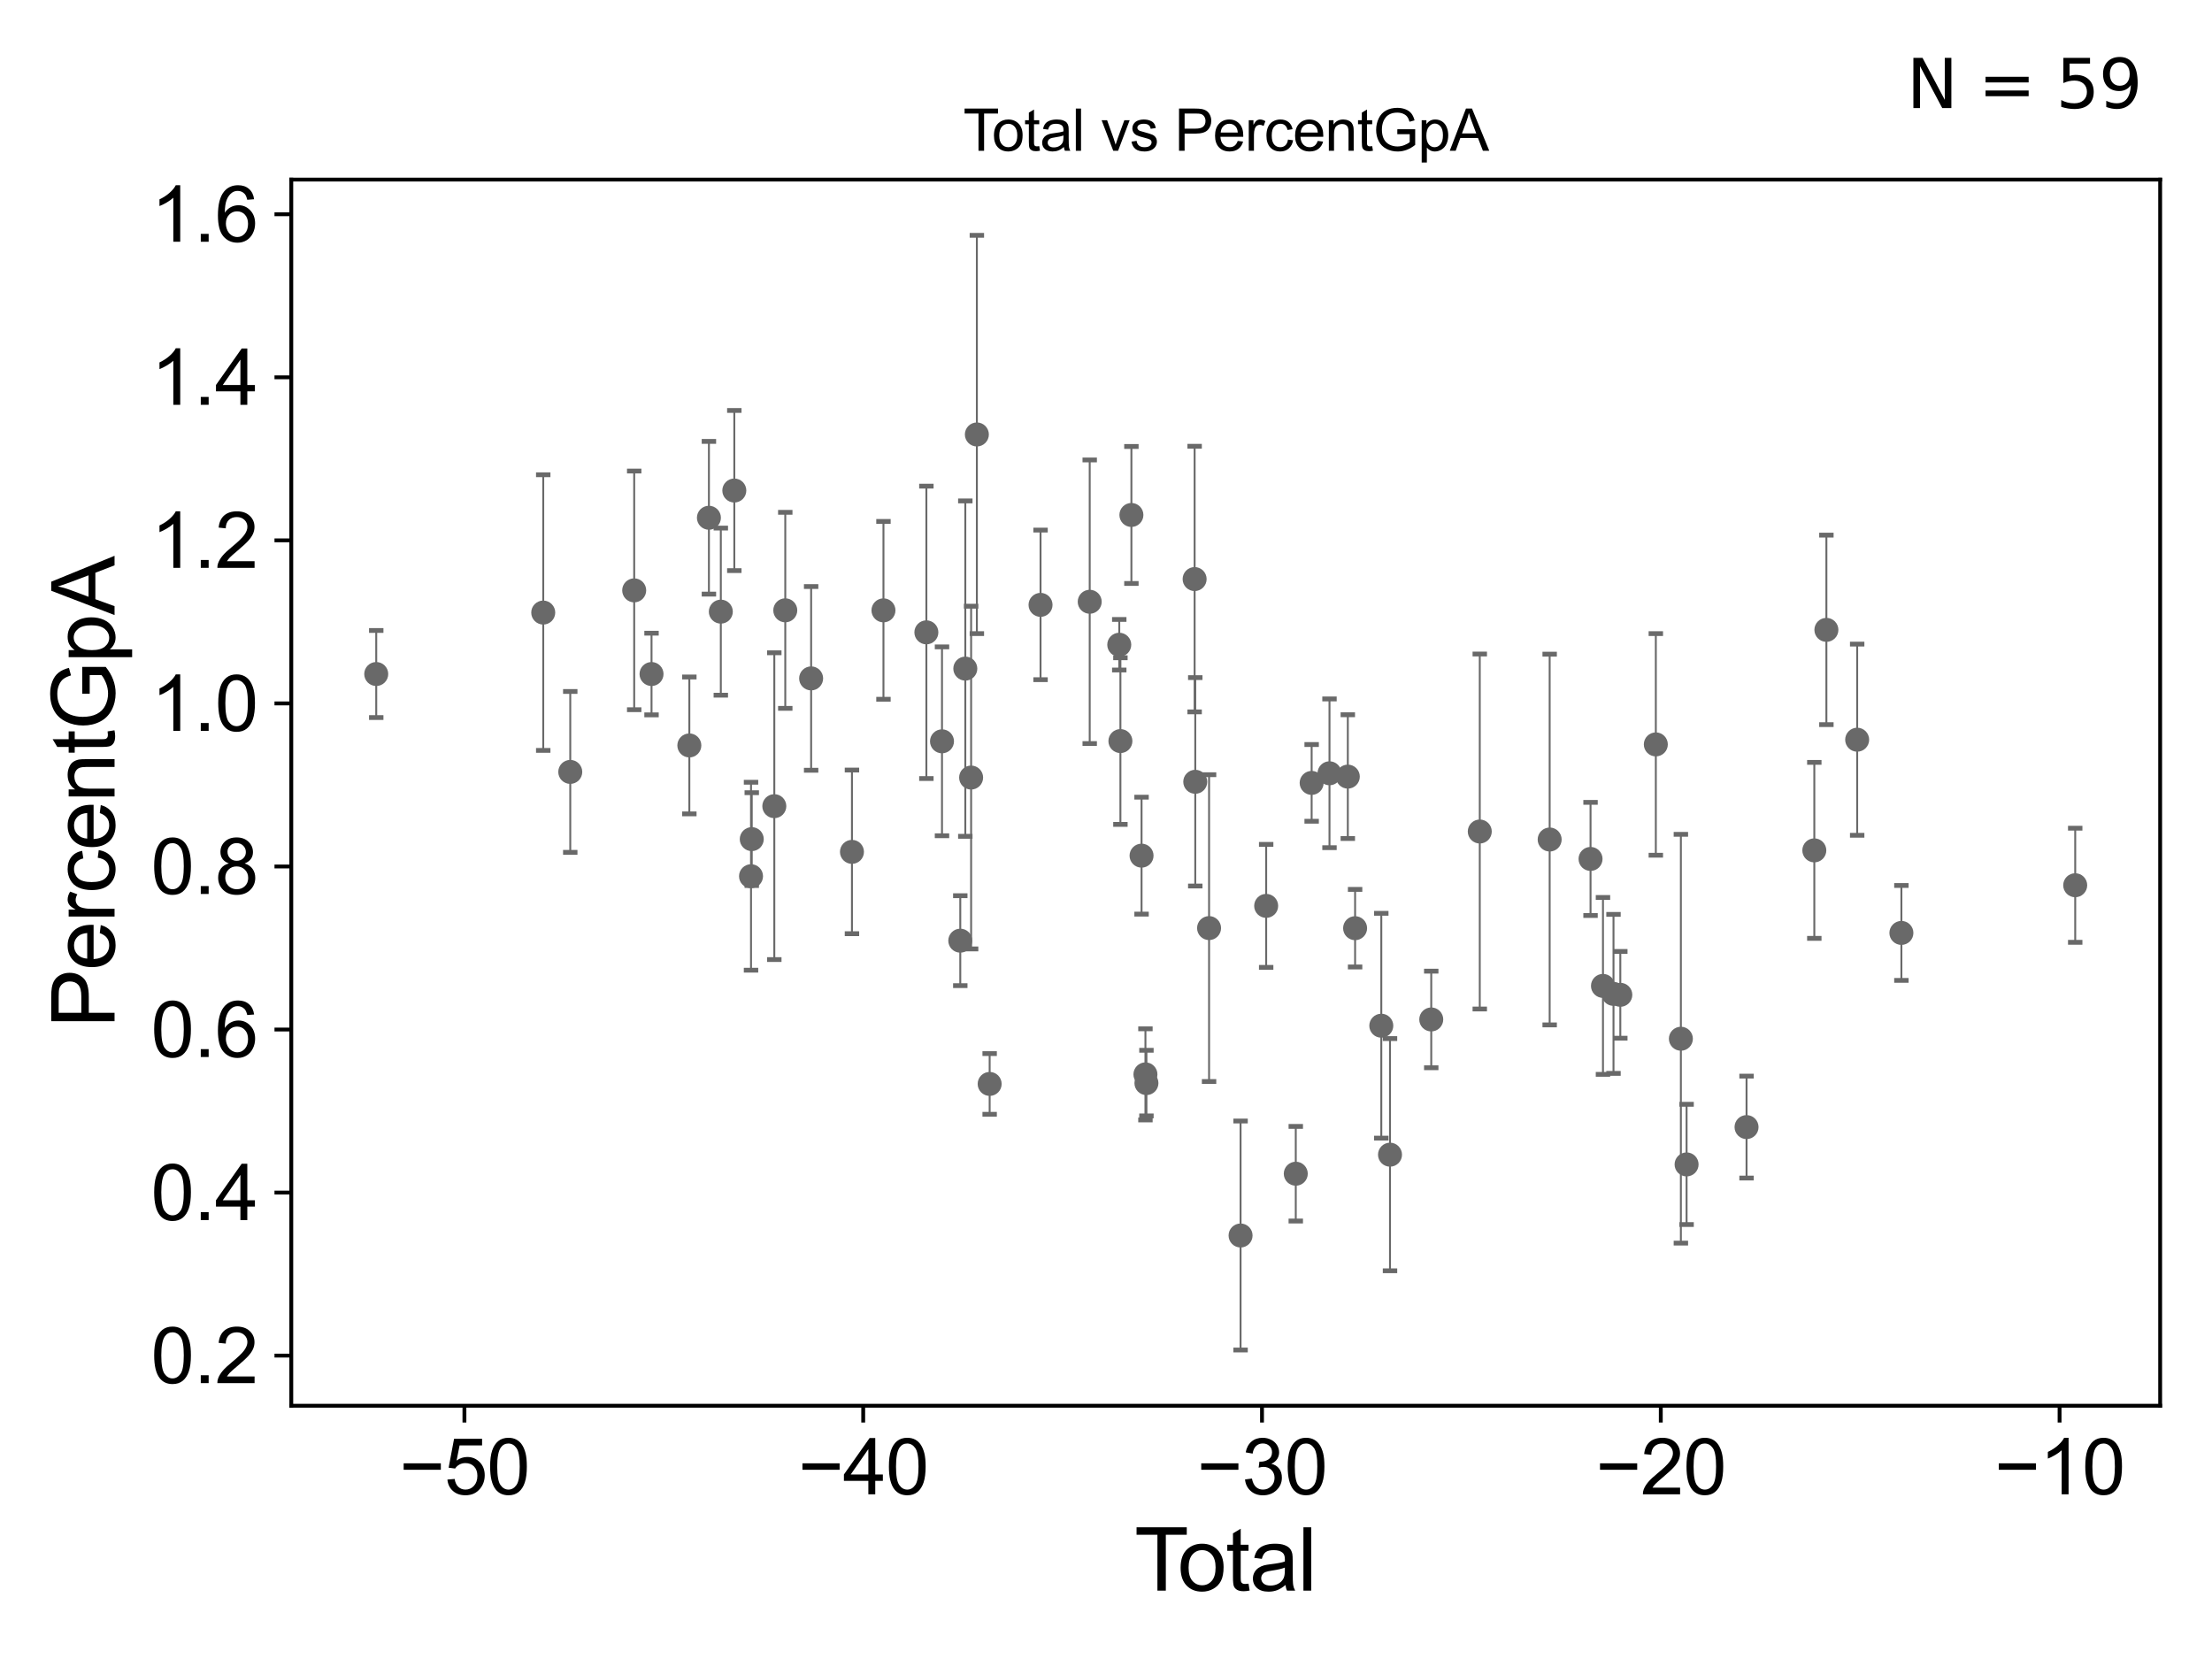 <?xml version="1.0" encoding="utf-8" standalone="no"?>
<!DOCTYPE svg PUBLIC "-//W3C//DTD SVG 1.1//EN"
  "http://www.w3.org/Graphics/SVG/1.1/DTD/svg11.dtd">
<svg xmlns:xlink="http://www.w3.org/1999/xlink" width="460.8pt" height="345.6pt" viewBox="0 0 460.8 345.6" xmlns="http://www.w3.org/2000/svg" version="1.1">
 <defs>
  <style type="text/css">*{stroke-linejoin: round; stroke-linecap: butt}</style>
 </defs>
 <g id="figure_1">
  <g id="patch_1">
   <path d="M 0 345.6 
L 460.8 345.6 
L 460.8 0 
L 0 0 
z
" style="fill: #ffffff"/>
  </g>
  <g id="axes_1">
   <g id="patch_2">
    <path d="M 60.68 292.84 
L 450 292.84 
L 450 37.411 
L 60.68 37.411 
z
" style="fill: #ffffff"/>
   </g>
   <g id="PathCollection_1">
    <defs>
     <path id="mcac85fd04b" d="M 0 1.118 
C 0.297 1.118 0.581 1 0.791 0.791 
C 1 0.581 1.118 0.297 1.118 0 
C 1.118 -0.297 1 -0.581 0.791 -0.791 
C 0.581 -1 0.297 -1.118 0 -1.118 
C -0.297 -1.118 -0.581 -1 -0.791 -0.791 
C -1 -0.581 -1.118 -0.297 -1.118 0 
C -1.118 0.297 -1 0.581 -0.791 0.791 
C -0.581 1 -0.297 1.118 0 1.118 
z
" style="stroke: #696969"/>
    </defs>
    <g clip-path="url(#p8b5b89e104)">
     <use xlink:href="#mcac85fd04b" x="78.376" y="140.41" style="fill: #696969; stroke: #696969"/>
     <use xlink:href="#mcac85fd04b" x="235.692" y="107.277" style="fill: #696969; stroke: #696969"/>
     <use xlink:href="#mcac85fd04b" x="237.807" y="178.247" style="fill: #696969; stroke: #696969"/>
     <use xlink:href="#mcac85fd04b" x="396.096" y="194.344" style="fill: #696969; stroke: #696969"/>
     <use xlink:href="#mcac85fd04b" x="238.824" y="225.631" style="fill: #696969; stroke: #696969"/>
     <use xlink:href="#mcac85fd04b" x="248.863" y="120.631" style="fill: #696969; stroke: #696969"/>
     <use xlink:href="#mcac85fd04b" x="248.996" y="162.863" style="fill: #696969; stroke: #696969"/>
     <use xlink:href="#mcac85fd04b" x="263.766" y="188.711" style="fill: #696969; stroke: #696969"/>
     <use xlink:href="#mcac85fd04b" x="273.24" y="163.091" style="fill: #696969; stroke: #696969"/>
     <use xlink:href="#mcac85fd04b" x="276.958" y="161.091" style="fill: #696969; stroke: #696969"/>
     <use xlink:href="#mcac85fd04b" x="280.774" y="161.784" style="fill: #696969; stroke: #696969"/>
     <use xlink:href="#mcac85fd04b" x="233.402" y="154.379" style="fill: #696969; stroke: #696969"/>
     <use xlink:href="#mcac85fd04b" x="282.292" y="193.358" style="fill: #696969; stroke: #696969"/>
     <use xlink:href="#mcac85fd04b" x="308.264" y="173.218" style="fill: #696969; stroke: #696969"/>
     <use xlink:href="#mcac85fd04b" x="322.824" y="174.888" style="fill: #696969; stroke: #696969"/>
     <use xlink:href="#mcac85fd04b" x="331.339" y="178.93" style="fill: #696969; stroke: #696969"/>
     <use xlink:href="#mcac85fd04b" x="333.929" y="205.382" style="fill: #696969; stroke: #696969"/>
     <use xlink:href="#mcac85fd04b" x="337.541" y="207.238" style="fill: #696969; stroke: #696969"/>
     <use xlink:href="#mcac85fd04b" x="344.939" y="155.072" style="fill: #696969; stroke: #696969"/>
     <use xlink:href="#mcac85fd04b" x="351.347" y="242.57" style="fill: #696969; stroke: #696969"/>
     <use xlink:href="#mcac85fd04b" x="377.955" y="177.148" style="fill: #696969; stroke: #696969"/>
     <use xlink:href="#mcac85fd04b" x="380.471" y="131.213" style="fill: #696969; stroke: #696969"/>
     <use xlink:href="#mcac85fd04b" x="386.883" y="154.093" style="fill: #696969; stroke: #696969"/>
     <use xlink:href="#mcac85fd04b" x="287.749" y="213.674" style="fill: #696969; stroke: #696969"/>
     <use xlink:href="#mcac85fd04b" x="233.162" y="134.309" style="fill: #696969; stroke: #696969"/>
     <use xlink:href="#mcac85fd04b" x="238.615" y="223.813" style="fill: #696969; stroke: #696969"/>
     <use xlink:href="#mcac85fd04b" x="216.764" y="126.005" style="fill: #696969; stroke: #696969"/>
     <use xlink:href="#mcac85fd04b" x="113.166" y="127.609" style="fill: #696969; stroke: #696969"/>
     <use xlink:href="#mcac85fd04b" x="118.796" y="160.803" style="fill: #696969; stroke: #696969"/>
     <use xlink:href="#mcac85fd04b" x="132.115" y="122.982" style="fill: #696969; stroke: #696969"/>
     <use xlink:href="#mcac85fd04b" x="135.725" y="140.411" style="fill: #696969; stroke: #696969"/>
     <use xlink:href="#mcac85fd04b" x="143.602" y="155.288" style="fill: #696969; stroke: #696969"/>
     <use xlink:href="#mcac85fd04b" x="147.68" y="107.859" style="fill: #696969; stroke: #696969"/>
     <use xlink:href="#mcac85fd04b" x="150.16" y="127.416" style="fill: #696969; stroke: #696969"/>
     <use xlink:href="#mcac85fd04b" x="152.971" y="102.185" style="fill: #696969; stroke: #696969"/>
     <use xlink:href="#mcac85fd04b" x="156.452" y="182.53" style="fill: #696969; stroke: #696969"/>
     <use xlink:href="#mcac85fd04b" x="156.605" y="174.804" style="fill: #696969; stroke: #696969"/>
     <use xlink:href="#mcac85fd04b" x="227.007" y="125.357" style="fill: #696969; stroke: #696969"/>
     <use xlink:href="#mcac85fd04b" x="161.303" y="167.94" style="fill: #696969; stroke: #696969"/>
     <use xlink:href="#mcac85fd04b" x="163.587" y="127.142" style="fill: #696969; stroke: #696969"/>
     <use xlink:href="#mcac85fd04b" x="432.304" y="184.413" style="fill: #696969; stroke: #696969"/>
     <use xlink:href="#mcac85fd04b" x="177.479" y="177.459" style="fill: #696969; stroke: #696969"/>
     <use xlink:href="#mcac85fd04b" x="206.163" y="225.801" style="fill: #696969; stroke: #696969"/>
     <use xlink:href="#mcac85fd04b" x="203.499" y="90.506" style="fill: #696969; stroke: #696969"/>
     <use xlink:href="#mcac85fd04b" x="202.302" y="161.979" style="fill: #696969; stroke: #696969"/>
     <use xlink:href="#mcac85fd04b" x="201.092" y="139.284" style="fill: #696969; stroke: #696969"/>
     <use xlink:href="#mcac85fd04b" x="200.044" y="195.96" style="fill: #696969; stroke: #696969"/>
     <use xlink:href="#mcac85fd04b" x="168.974" y="141.322" style="fill: #696969; stroke: #696969"/>
     <use xlink:href="#mcac85fd04b" x="196.236" y="154.431" style="fill: #696969; stroke: #696969"/>
     <use xlink:href="#mcac85fd04b" x="192.981" y="131.729" style="fill: #696969; stroke: #696969"/>
     <use xlink:href="#mcac85fd04b" x="184.041" y="127.149" style="fill: #696969; stroke: #696969"/>
    </g>
   </g>
   <g id="PathCollection_2">
    <g clip-path="url(#p8b5b89e104)">
     <use xlink:href="#mcac85fd04b" x="251.871" y="193.337" style="fill: #696969; stroke: #696969"/>
     <use xlink:href="#mcac85fd04b" x="258.434" y="257.378" style="fill: #696969; stroke: #696969"/>
     <use xlink:href="#mcac85fd04b" x="269.934" y="244.507" style="fill: #696969; stroke: #696969"/>
     <use xlink:href="#mcac85fd04b" x="298.155" y="212.369" style="fill: #696969; stroke: #696969"/>
     <use xlink:href="#mcac85fd04b" x="289.564" y="240.54" style="fill: #696969; stroke: #696969"/>
    </g>
   </g>
   <g id="PathCollection_3">
    <g clip-path="url(#p8b5b89e104)">
     <use xlink:href="#mcac85fd04b" x="350.158" y="216.387" style="fill: #696969; stroke: #696969"/>
     <use xlink:href="#mcac85fd04b" x="363.837" y="234.794" style="fill: #696969; stroke: #696969"/>
     <use xlink:href="#mcac85fd04b" x="336.122" y="207.043" style="fill: #696969; stroke: #696969"/>
    </g>
   </g>
   <g id="matplotlib.axis_1">
    <g id="xtick_1">
     <g id="line2d_1">
      <defs>
       <path id="ma7829dcdaa" d="M 0 0 
L 0 3.5 
" style="stroke: #000000; stroke-width: 0.8"/>
      </defs>
      <g>
       <use xlink:href="#ma7829dcdaa" x="96.748" y="292.84" style="stroke: #000000; stroke-width: 0.8"/>
      </g>
     </g>
     <g id="text_1">
      <!-- −50 -->
      <g transform="translate(83.178 311.293)scale(0.16 -0.16)">
       <defs>
        <path id="ArialMT-2212" d="M 3381 1997 
L 356 1997 
L 356 2522 
L 3381 2522 
L 3381 1997 
z
" transform="scale(0.016)"/>
        <path id="ArialMT-35" d="M 266 1200 
L 856 1250 
Q 922 819 1161 601 
Q 1400 384 1738 384 
Q 2144 384 2425 690 
Q 2706 997 2706 1503 
Q 2706 1984 2436 2262 
Q 2166 2541 1728 2541 
Q 1456 2541 1237 2417 
Q 1019 2294 894 2097 
L 366 2166 
L 809 4519 
L 3088 4519 
L 3088 3981 
L 1259 3981 
L 1013 2750 
Q 1425 3038 1878 3038 
Q 2478 3038 2890 2622 
Q 3303 2206 3303 1553 
Q 3303 931 2941 478 
Q 2500 -78 1738 -78 
Q 1113 -78 717 272 
Q 322 622 266 1200 
z
" transform="scale(0.016)"/>
        <path id="ArialMT-30" d="M 266 2259 
Q 266 3072 433 3567 
Q 600 4063 929 4331 
Q 1259 4600 1759 4600 
Q 2128 4600 2406 4451 
Q 2684 4303 2865 4023 
Q 3047 3744 3150 3342 
Q 3253 2941 3253 2259 
Q 3253 1453 3087 958 
Q 2922 463 2592 192 
Q 2263 -78 1759 -78 
Q 1097 -78 719 397 
Q 266 969 266 2259 
z
M 844 2259 
Q 844 1131 1108 757 
Q 1372 384 1759 384 
Q 2147 384 2411 759 
Q 2675 1134 2675 2259 
Q 2675 3391 2411 3762 
Q 2147 4134 1753 4134 
Q 1366 4134 1134 3806 
Q 844 3388 844 2259 
z
" transform="scale(0.016)"/>
       </defs>
       <use xlink:href="#ArialMT-2212"/>
       <use xlink:href="#ArialMT-35" x="58.398"/>
       <use xlink:href="#ArialMT-30" x="114.014"/>
      </g>
     </g>
    </g>
    <g id="xtick_2">
     <g id="line2d_2">
      <g>
       <use xlink:href="#ma7829dcdaa" x="179.823" y="292.84" style="stroke: #000000; stroke-width: 0.8"/>
      </g>
     </g>
     <g id="text_2">
      <!-- −40 -->
      <g transform="translate(166.253 311.293)scale(0.16 -0.16)">
       <defs>
        <path id="ArialMT-34" d="M 2069 0 
L 2069 1097 
L 81 1097 
L 81 1613 
L 2172 4581 
L 2631 4581 
L 2631 1613 
L 3250 1613 
L 3250 1097 
L 2631 1097 
L 2631 0 
L 2069 0 
z
M 2069 1613 
L 2069 3678 
L 634 1613 
L 2069 1613 
z
" transform="scale(0.016)"/>
       </defs>
       <use xlink:href="#ArialMT-2212"/>
       <use xlink:href="#ArialMT-34" x="58.398"/>
       <use xlink:href="#ArialMT-30" x="114.014"/>
      </g>
     </g>
    </g>
    <g id="xtick_3">
     <g id="line2d_3">
      <g>
       <use xlink:href="#ma7829dcdaa" x="262.898" y="292.84" style="stroke: #000000; stroke-width: 0.8"/>
      </g>
     </g>
     <g id="text_3">
      <!-- −30 -->
      <g transform="translate(249.328 311.293)scale(0.16 -0.16)">
       <defs>
        <path id="ArialMT-33" d="M 269 1209 
L 831 1284 
Q 928 806 1161 595 
Q 1394 384 1728 384 
Q 2125 384 2398 659 
Q 2672 934 2672 1341 
Q 2672 1728 2419 1979 
Q 2166 2231 1775 2231 
Q 1616 2231 1378 2169 
L 1441 2663 
Q 1497 2656 1531 2656 
Q 1891 2656 2178 2843 
Q 2466 3031 2466 3422 
Q 2466 3731 2256 3934 
Q 2047 4138 1716 4138 
Q 1388 4138 1169 3931 
Q 950 3725 888 3313 
L 325 3413 
Q 428 3978 793 4289 
Q 1159 4600 1703 4600 
Q 2078 4600 2393 4439 
Q 2709 4278 2876 4000 
Q 3044 3722 3044 3409 
Q 3044 3113 2884 2869 
Q 2725 2625 2413 2481 
Q 2819 2388 3044 2092 
Q 3269 1797 3269 1353 
Q 3269 753 2831 336 
Q 2394 -81 1725 -81 
Q 1122 -81 723 278 
Q 325 638 269 1209 
z
" transform="scale(0.016)"/>
       </defs>
       <use xlink:href="#ArialMT-2212"/>
       <use xlink:href="#ArialMT-33" x="58.398"/>
       <use xlink:href="#ArialMT-30" x="114.014"/>
      </g>
     </g>
    </g>
    <g id="xtick_4">
     <g id="line2d_4">
      <g>
       <use xlink:href="#ma7829dcdaa" x="345.973" y="292.84" style="stroke: #000000; stroke-width: 0.8"/>
      </g>
     </g>
     <g id="text_4">
      <!-- −20 -->
      <g transform="translate(332.403 311.293)scale(0.16 -0.16)">
       <defs>
        <path id="ArialMT-32" d="M 3222 541 
L 3222 0 
L 194 0 
Q 188 203 259 391 
Q 375 700 629 1000 
Q 884 1300 1366 1694 
Q 2113 2306 2375 2664 
Q 2638 3022 2638 3341 
Q 2638 3675 2398 3904 
Q 2159 4134 1775 4134 
Q 1369 4134 1125 3890 
Q 881 3647 878 3216 
L 300 3275 
Q 359 3922 746 4261 
Q 1134 4600 1788 4600 
Q 2447 4600 2831 4234 
Q 3216 3869 3216 3328 
Q 3216 3053 3103 2787 
Q 2991 2522 2730 2228 
Q 2469 1934 1863 1422 
Q 1356 997 1212 845 
Q 1069 694 975 541 
L 3222 541 
z
" transform="scale(0.016)"/>
       </defs>
       <use xlink:href="#ArialMT-2212"/>
       <use xlink:href="#ArialMT-32" x="58.398"/>
       <use xlink:href="#ArialMT-30" x="114.014"/>
      </g>
     </g>
    </g>
    <g id="xtick_5">
     <g id="line2d_5">
      <g>
       <use xlink:href="#ma7829dcdaa" x="429.047" y="292.84" style="stroke: #000000; stroke-width: 0.8"/>
      </g>
     </g>
     <g id="text_5">
      <!-- −10 -->
      <g transform="translate(415.477 311.293)scale(0.16 -0.16)">
       <defs>
        <path id="ArialMT-31" d="M 2384 0 
L 1822 0 
L 1822 3584 
Q 1619 3391 1289 3197 
Q 959 3003 697 2906 
L 697 3450 
Q 1169 3672 1522 3987 
Q 1875 4303 2022 4600 
L 2384 4600 
L 2384 0 
z
" transform="scale(0.016)"/>
       </defs>
       <use xlink:href="#ArialMT-2212"/>
       <use xlink:href="#ArialMT-31" x="58.398"/>
       <use xlink:href="#ArialMT-30" x="114.014"/>
      </g>
     </g>
    </g>
    <g id="text_6">
     <!-- Total -->
     <g transform="translate(236.335 331.357)scale(0.18 -0.18)">
      <defs>
       <path id="ArialMT-54" d="M 1659 0 
L 1659 4041 
L 150 4041 
L 150 4581 
L 3781 4581 
L 3781 4041 
L 2266 4041 
L 2266 0 
L 1659 0 
z
" transform="scale(0.016)"/>
       <path id="ArialMT-6f" d="M 213 1659 
Q 213 2581 725 3025 
Q 1153 3394 1769 3394 
Q 2453 3394 2887 2945 
Q 3322 2497 3322 1706 
Q 3322 1066 3130 698 
Q 2938 331 2570 128 
Q 2203 -75 1769 -75 
Q 1072 -75 642 372 
Q 213 819 213 1659 
z
M 791 1659 
Q 791 1022 1069 705 
Q 1347 388 1769 388 
Q 2188 388 2466 706 
Q 2744 1025 2744 1678 
Q 2744 2294 2464 2611 
Q 2184 2928 1769 2928 
Q 1347 2928 1069 2612 
Q 791 2297 791 1659 
z
" transform="scale(0.016)"/>
       <path id="ArialMT-74" d="M 1650 503 
L 1731 6 
Q 1494 -44 1306 -44 
Q 1000 -44 831 53 
Q 663 150 594 308 
Q 525 466 525 972 
L 525 2881 
L 113 2881 
L 113 3319 
L 525 3319 
L 525 4141 
L 1084 4478 
L 1084 3319 
L 1650 3319 
L 1650 2881 
L 1084 2881 
L 1084 941 
Q 1084 700 1114 631 
Q 1144 563 1211 522 
Q 1278 481 1403 481 
Q 1497 481 1650 503 
z
" transform="scale(0.016)"/>
       <path id="ArialMT-61" d="M 2588 409 
Q 2275 144 1986 34 
Q 1697 -75 1366 -75 
Q 819 -75 525 192 
Q 231 459 231 875 
Q 231 1119 342 1320 
Q 453 1522 633 1644 
Q 813 1766 1038 1828 
Q 1203 1872 1538 1913 
Q 2219 1994 2541 2106 
Q 2544 2222 2544 2253 
Q 2544 2597 2384 2738 
Q 2169 2928 1744 2928 
Q 1347 2928 1158 2789 
Q 969 2650 878 2297 
L 328 2372 
Q 403 2725 575 2942 
Q 747 3159 1072 3276 
Q 1397 3394 1825 3394 
Q 2250 3394 2515 3294 
Q 2781 3194 2906 3042 
Q 3031 2891 3081 2659 
Q 3109 2516 3109 2141 
L 3109 1391 
Q 3109 606 3145 398 
Q 3181 191 3288 0 
L 2700 0 
Q 2613 175 2588 409 
z
M 2541 1666 
Q 2234 1541 1622 1453 
Q 1275 1403 1131 1340 
Q 988 1278 909 1158 
Q 831 1038 831 891 
Q 831 666 1001 516 
Q 1172 366 1500 366 
Q 1825 366 2078 508 
Q 2331 650 2450 897 
Q 2541 1088 2541 1459 
L 2541 1666 
z
" transform="scale(0.016)"/>
       <path id="ArialMT-6c" d="M 409 0 
L 409 4581 
L 972 4581 
L 972 0 
L 409 0 
z
" transform="scale(0.016)"/>
      </defs>
      <use xlink:href="#ArialMT-54"/>
      <use xlink:href="#ArialMT-6f" x="49.959"/>
      <use xlink:href="#ArialMT-74" x="105.574"/>
      <use xlink:href="#ArialMT-61" x="133.357"/>
      <use xlink:href="#ArialMT-6c" x="188.973"/>
     </g>
    </g>
   </g>
   <g id="matplotlib.axis_2">
    <g id="ytick_1">
     <g id="line2d_6">
      <defs>
       <path id="m9add38af6c" d="M 0 0 
L -3.5 0 
" style="stroke: #000000; stroke-width: 0.8"/>
      </defs>
      <g>
       <use xlink:href="#m9add38af6c" x="60.68" y="282.4" style="stroke: #000000; stroke-width: 0.8"/>
      </g>
     </g>
     <g id="text_7">
      <!-- 0.2 -->
      <g transform="translate(31.44 288.127)scale(0.16 -0.16)">
       <defs>
        <path id="ArialMT-2e" d="M 581 0 
L 581 641 
L 1222 641 
L 1222 0 
L 581 0 
z
" transform="scale(0.016)"/>
       </defs>
       <use xlink:href="#ArialMT-30"/>
       <use xlink:href="#ArialMT-2e" x="55.615"/>
       <use xlink:href="#ArialMT-32" x="83.398"/>
      </g>
     </g>
    </g>
    <g id="ytick_2">
     <g id="line2d_7">
      <g>
       <use xlink:href="#m9add38af6c" x="60.68" y="248.434" style="stroke: #000000; stroke-width: 0.8"/>
      </g>
     </g>
     <g id="text_8">
      <!-- 0.4 -->
      <g transform="translate(31.44 254.16)scale(0.16 -0.16)">
       <use xlink:href="#ArialMT-30"/>
       <use xlink:href="#ArialMT-2e" x="55.615"/>
       <use xlink:href="#ArialMT-34" x="83.398"/>
      </g>
     </g>
    </g>
    <g id="ytick_3">
     <g id="line2d_8">
      <g>
       <use xlink:href="#m9add38af6c" x="60.68" y="214.467" style="stroke: #000000; stroke-width: 0.8"/>
      </g>
     </g>
     <g id="text_9">
      <!-- 0.6 -->
      <g transform="translate(31.44 220.194)scale(0.16 -0.16)">
       <defs>
        <path id="ArialMT-36" d="M 3184 3459 
L 2625 3416 
Q 2550 3747 2413 3897 
Q 2184 4138 1850 4138 
Q 1581 4138 1378 3988 
Q 1113 3794 959 3422 
Q 806 3050 800 2363 
Q 1003 2672 1297 2822 
Q 1591 2972 1913 2972 
Q 2475 2972 2870 2558 
Q 3266 2144 3266 1488 
Q 3266 1056 3080 686 
Q 2894 316 2569 119 
Q 2244 -78 1831 -78 
Q 1128 -78 684 439 
Q 241 956 241 2144 
Q 241 3472 731 4075 
Q 1159 4600 1884 4600 
Q 2425 4600 2770 4297 
Q 3116 3994 3184 3459 
z
M 888 1484 
Q 888 1194 1011 928 
Q 1134 663 1356 523 
Q 1578 384 1822 384 
Q 2178 384 2434 671 
Q 2691 959 2691 1453 
Q 2691 1928 2437 2201 
Q 2184 2475 1800 2475 
Q 1419 2475 1153 2201 
Q 888 1928 888 1484 
z
" transform="scale(0.016)"/>
       </defs>
       <use xlink:href="#ArialMT-30"/>
       <use xlink:href="#ArialMT-2e" x="55.615"/>
       <use xlink:href="#ArialMT-36" x="83.398"/>
      </g>
     </g>
    </g>
    <g id="ytick_4">
     <g id="line2d_9">
      <g>
       <use xlink:href="#m9add38af6c" x="60.68" y="180.501" style="stroke: #000000; stroke-width: 0.8"/>
      </g>
     </g>
     <g id="text_10">
      <!-- 0.8 -->
      <g transform="translate(31.44 186.227)scale(0.16 -0.16)">
       <defs>
        <path id="ArialMT-38" d="M 1131 2484 
Q 781 2613 612 2850 
Q 444 3088 444 3419 
Q 444 3919 803 4259 
Q 1163 4600 1759 4600 
Q 2359 4600 2725 4251 
Q 3091 3903 3091 3403 
Q 3091 3084 2923 2848 
Q 2756 2613 2416 2484 
Q 2838 2347 3058 2040 
Q 3278 1734 3278 1309 
Q 3278 722 2862 322 
Q 2447 -78 1769 -78 
Q 1091 -78 675 323 
Q 259 725 259 1325 
Q 259 1772 486 2073 
Q 713 2375 1131 2484 
z
M 1019 3438 
Q 1019 3113 1228 2906 
Q 1438 2700 1772 2700 
Q 2097 2700 2305 2904 
Q 2513 3109 2513 3406 
Q 2513 3716 2298 3927 
Q 2084 4138 1766 4138 
Q 1444 4138 1231 3931 
Q 1019 3725 1019 3438 
z
M 838 1322 
Q 838 1081 952 856 
Q 1066 631 1291 507 
Q 1516 384 1775 384 
Q 2178 384 2440 643 
Q 2703 903 2703 1303 
Q 2703 1709 2433 1975 
Q 2163 2241 1756 2241 
Q 1359 2241 1098 1978 
Q 838 1716 838 1322 
z
" transform="scale(0.016)"/>
       </defs>
       <use xlink:href="#ArialMT-30"/>
       <use xlink:href="#ArialMT-2e" x="55.615"/>
       <use xlink:href="#ArialMT-38" x="83.398"/>
      </g>
     </g>
    </g>
    <g id="ytick_5">
     <g id="line2d_10">
      <g>
       <use xlink:href="#m9add38af6c" x="60.68" y="146.534" style="stroke: #000000; stroke-width: 0.8"/>
      </g>
     </g>
     <g id="text_11">
      <!-- 1.0 -->
      <g transform="translate(31.44 152.261)scale(0.16 -0.16)">
       <use xlink:href="#ArialMT-31"/>
       <use xlink:href="#ArialMT-2e" x="55.615"/>
       <use xlink:href="#ArialMT-30" x="83.398"/>
      </g>
     </g>
    </g>
    <g id="ytick_6">
     <g id="line2d_11">
      <g>
       <use xlink:href="#m9add38af6c" x="60.68" y="112.568" style="stroke: #000000; stroke-width: 0.8"/>
      </g>
     </g>
     <g id="text_12">
      <!-- 1.2 -->
      <g transform="translate(31.44 118.294)scale(0.16 -0.16)">
       <use xlink:href="#ArialMT-31"/>
       <use xlink:href="#ArialMT-2e" x="55.615"/>
       <use xlink:href="#ArialMT-32" x="83.398"/>
      </g>
     </g>
    </g>
    <g id="ytick_7">
     <g id="line2d_12">
      <g>
       <use xlink:href="#m9add38af6c" x="60.68" y="78.602" style="stroke: #000000; stroke-width: 0.8"/>
      </g>
     </g>
     <g id="text_13">
      <!-- 1.4 -->
      <g transform="translate(31.44 84.328)scale(0.16 -0.16)">
       <use xlink:href="#ArialMT-31"/>
       <use xlink:href="#ArialMT-2e" x="55.615"/>
       <use xlink:href="#ArialMT-34" x="83.398"/>
      </g>
     </g>
    </g>
    <g id="ytick_8">
     <g id="line2d_13">
      <g>
       <use xlink:href="#m9add38af6c" x="60.68" y="44.635" style="stroke: #000000; stroke-width: 0.8"/>
      </g>
     </g>
     <g id="text_14">
      <!-- 1.6 -->
      <g transform="translate(31.44 50.361)scale(0.16 -0.16)">
       <use xlink:href="#ArialMT-31"/>
       <use xlink:href="#ArialMT-2e" x="55.615"/>
       <use xlink:href="#ArialMT-36" x="83.398"/>
      </g>
     </g>
    </g>
    <g id="text_15">
     <!-- PercentGpA -->
     <g transform="translate(23.863 214.149)rotate(-90)scale(0.18 -0.18)">
      <defs>
       <path id="ArialMT-50" d="M 494 0 
L 494 4581 
L 2222 4581 
Q 2678 4581 2919 4538 
Q 3256 4481 3484 4323 
Q 3713 4166 3852 3881 
Q 3991 3597 3991 3256 
Q 3991 2672 3619 2267 
Q 3247 1863 2275 1863 
L 1100 1863 
L 1100 0 
L 494 0 
z
M 1100 2403 
L 2284 2403 
Q 2872 2403 3119 2622 
Q 3366 2841 3366 3238 
Q 3366 3525 3220 3729 
Q 3075 3934 2838 4000 
Q 2684 4041 2272 4041 
L 1100 4041 
L 1100 2403 
z
" transform="scale(0.016)"/>
       <path id="ArialMT-65" d="M 2694 1069 
L 3275 997 
Q 3138 488 2766 206 
Q 2394 -75 1816 -75 
Q 1088 -75 661 373 
Q 234 822 234 1631 
Q 234 2469 665 2931 
Q 1097 3394 1784 3394 
Q 2450 3394 2872 2941 
Q 3294 2488 3294 1666 
Q 3294 1616 3291 1516 
L 816 1516 
Q 847 969 1125 678 
Q 1403 388 1819 388 
Q 2128 388 2347 550 
Q 2566 713 2694 1069 
z
M 847 1978 
L 2700 1978 
Q 2663 2397 2488 2606 
Q 2219 2931 1791 2931 
Q 1403 2931 1139 2672 
Q 875 2413 847 1978 
z
" transform="scale(0.016)"/>
       <path id="ArialMT-72" d="M 416 0 
L 416 3319 
L 922 3319 
L 922 2816 
Q 1116 3169 1280 3281 
Q 1444 3394 1641 3394 
Q 1925 3394 2219 3213 
L 2025 2691 
Q 1819 2813 1613 2813 
Q 1428 2813 1281 2702 
Q 1134 2591 1072 2394 
Q 978 2094 978 1738 
L 978 0 
L 416 0 
z
" transform="scale(0.016)"/>
       <path id="ArialMT-63" d="M 2588 1216 
L 3141 1144 
Q 3050 572 2676 248 
Q 2303 -75 1759 -75 
Q 1078 -75 664 370 
Q 250 816 250 1647 
Q 250 2184 428 2587 
Q 606 2991 970 3192 
Q 1334 3394 1763 3394 
Q 2303 3394 2647 3120 
Q 2991 2847 3088 2344 
L 2541 2259 
Q 2463 2594 2264 2762 
Q 2066 2931 1784 2931 
Q 1359 2931 1093 2626 
Q 828 2322 828 1663 
Q 828 994 1084 691 
Q 1341 388 1753 388 
Q 2084 388 2306 591 
Q 2528 794 2588 1216 
z
" transform="scale(0.016)"/>
       <path id="ArialMT-6e" d="M 422 0 
L 422 3319 
L 928 3319 
L 928 2847 
Q 1294 3394 1984 3394 
Q 2284 3394 2536 3286 
Q 2788 3178 2913 3003 
Q 3038 2828 3088 2588 
Q 3119 2431 3119 2041 
L 3119 0 
L 2556 0 
L 2556 2019 
Q 2556 2363 2490 2533 
Q 2425 2703 2258 2804 
Q 2091 2906 1866 2906 
Q 1506 2906 1245 2678 
Q 984 2450 984 1813 
L 984 0 
L 422 0 
z
" transform="scale(0.016)"/>
       <path id="ArialMT-47" d="M 2638 1797 
L 2638 2334 
L 4578 2338 
L 4578 638 
Q 4131 281 3656 101 
Q 3181 -78 2681 -78 
Q 2006 -78 1454 211 
Q 903 500 622 1047 
Q 341 1594 341 2269 
Q 341 2938 620 3517 
Q 900 4097 1425 4378 
Q 1950 4659 2634 4659 
Q 3131 4659 3532 4498 
Q 3934 4338 4162 4050 
Q 4391 3763 4509 3300 
L 3963 3150 
Q 3859 3500 3706 3700 
Q 3553 3900 3268 4020 
Q 2984 4141 2638 4141 
Q 2222 4141 1919 4014 
Q 1616 3888 1430 3681 
Q 1244 3475 1141 3228 
Q 966 2803 966 2306 
Q 966 1694 1177 1281 
Q 1388 869 1791 669 
Q 2194 469 2647 469 
Q 3041 469 3416 620 
Q 3791 772 3984 944 
L 3984 1797 
L 2638 1797 
z
" transform="scale(0.016)"/>
       <path id="ArialMT-70" d="M 422 -1272 
L 422 3319 
L 934 3319 
L 934 2888 
Q 1116 3141 1344 3267 
Q 1572 3394 1897 3394 
Q 2322 3394 2647 3175 
Q 2972 2956 3137 2557 
Q 3303 2159 3303 1684 
Q 3303 1175 3120 767 
Q 2938 359 2589 142 
Q 2241 -75 1856 -75 
Q 1575 -75 1351 44 
Q 1128 163 984 344 
L 984 -1272 
L 422 -1272 
z
M 931 1641 
Q 931 1000 1190 694 
Q 1450 388 1819 388 
Q 2194 388 2461 705 
Q 2728 1022 2728 1688 
Q 2728 2322 2467 2637 
Q 2206 2953 1844 2953 
Q 1484 2953 1207 2617 
Q 931 2281 931 1641 
z
" transform="scale(0.016)"/>
       <path id="ArialMT-41" d="M -9 0 
L 1750 4581 
L 2403 4581 
L 4278 0 
L 3588 0 
L 3053 1388 
L 1138 1388 
L 634 0 
L -9 0 
z
M 1313 1881 
L 2866 1881 
L 2388 3150 
Q 2169 3728 2063 4100 
Q 1975 3659 1816 3225 
L 1313 1881 
z
" transform="scale(0.016)"/>
      </defs>
      <use xlink:href="#ArialMT-50"/>
      <use xlink:href="#ArialMT-65" x="66.699"/>
      <use xlink:href="#ArialMT-72" x="122.314"/>
      <use xlink:href="#ArialMT-63" x="155.615"/>
      <use xlink:href="#ArialMT-65" x="205.615"/>
      <use xlink:href="#ArialMT-6e" x="261.23"/>
      <use xlink:href="#ArialMT-74" x="316.846"/>
      <use xlink:href="#ArialMT-47" x="344.629"/>
      <use xlink:href="#ArialMT-70" x="422.412"/>
      <use xlink:href="#ArialMT-41" x="478.027"/>
     </g>
    </g>
   </g>
   <g id="LineCollection_1">
    <path d="M 78.376 149.481 
L 78.376 131.338 
" clip-path="url(#p8b5b89e104)" style="fill: none; stroke: #696969; stroke-width: 0.4"/>
    <path d="M 235.692 121.545 
L 235.692 93.009 
" clip-path="url(#p8b5b89e104)" style="fill: none; stroke: #696969; stroke-width: 0.4"/>
    <path d="M 237.807 190.428 
L 237.807 166.066 
" clip-path="url(#p8b5b89e104)" style="fill: none; stroke: #696969; stroke-width: 0.4"/>
    <path d="M 396.096 204.229 
L 396.096 184.459 
" clip-path="url(#p8b5b89e104)" style="fill: none; stroke: #696969; stroke-width: 0.4"/>
    <path d="M 238.824 232.464 
L 238.824 218.797 
" clip-path="url(#p8b5b89e104)" style="fill: none; stroke: #696969; stroke-width: 0.4"/>
    <path d="M 248.863 148.296 
L 248.863 92.966 
" clip-path="url(#p8b5b89e104)" style="fill: none; stroke: #696969; stroke-width: 0.4"/>
    <path d="M 248.996 184.572 
L 248.996 141.155 
" clip-path="url(#p8b5b89e104)" style="fill: none; stroke: #696969; stroke-width: 0.4"/>
    <path d="M 263.766 201.518 
L 263.766 175.904 
" clip-path="url(#p8b5b89e104)" style="fill: none; stroke: #696969; stroke-width: 0.4"/>
    <path d="M 273.24 171.081 
L 273.24 155.101 
" clip-path="url(#p8b5b89e104)" style="fill: none; stroke: #696969; stroke-width: 0.4"/>
    <path d="M 276.958 176.581 
L 276.958 145.6 
" clip-path="url(#p8b5b89e104)" style="fill: none; stroke: #696969; stroke-width: 0.4"/>
    <path d="M 280.774 174.675 
L 280.774 148.893 
" clip-path="url(#p8b5b89e104)" style="fill: none; stroke: #696969; stroke-width: 0.4"/>
    <path d="M 233.402 171.735 
L 233.402 137.023 
" clip-path="url(#p8b5b89e104)" style="fill: none; stroke: #696969; stroke-width: 0.4"/>
    <path d="M 282.292 201.437 
L 282.292 185.279 
" clip-path="url(#p8b5b89e104)" style="fill: none; stroke: #696969; stroke-width: 0.4"/>
    <path d="M 308.264 210.191 
L 308.264 136.245 
" clip-path="url(#p8b5b89e104)" style="fill: none; stroke: #696969; stroke-width: 0.4"/>
    <path d="M 322.824 213.504 
L 322.824 136.272 
" clip-path="url(#p8b5b89e104)" style="fill: none; stroke: #696969; stroke-width: 0.4"/>
    <path d="M 331.339 190.711 
L 331.339 167.149 
" clip-path="url(#p8b5b89e104)" style="fill: none; stroke: #696969; stroke-width: 0.4"/>
    <path d="M 333.929 223.805 
L 333.929 186.958 
" clip-path="url(#p8b5b89e104)" style="fill: none; stroke: #696969; stroke-width: 0.4"/>
    <path d="M 337.541 216.273 
L 337.541 198.203 
" clip-path="url(#p8b5b89e104)" style="fill: none; stroke: #696969; stroke-width: 0.4"/>
    <path d="M 344.939 178.155 
L 344.939 131.989 
" clip-path="url(#p8b5b89e104)" style="fill: none; stroke: #696969; stroke-width: 0.4"/>
    <path d="M 351.347 255.096 
L 351.347 230.043 
" clip-path="url(#p8b5b89e104)" style="fill: none; stroke: #696969; stroke-width: 0.4"/>
    <path d="M 377.955 195.476 
L 377.955 158.82 
" clip-path="url(#p8b5b89e104)" style="fill: none; stroke: #696969; stroke-width: 0.4"/>
    <path d="M 380.471 150.948 
L 380.471 111.477 
" clip-path="url(#p8b5b89e104)" style="fill: none; stroke: #696969; stroke-width: 0.4"/>
    <path d="M 386.883 174.008 
L 386.883 134.177 
" clip-path="url(#p8b5b89e104)" style="fill: none; stroke: #696969; stroke-width: 0.4"/>
    <path d="M 287.749 237.087 
L 287.749 190.261 
" clip-path="url(#p8b5b89e104)" style="fill: none; stroke: #696969; stroke-width: 0.4"/>
    <path d="M 233.162 139.574 
L 233.162 129.044 
" clip-path="url(#p8b5b89e104)" style="fill: none; stroke: #696969; stroke-width: 0.4"/>
    <path d="M 238.615 233.303 
L 238.615 214.323 
" clip-path="url(#p8b5b89e104)" style="fill: none; stroke: #696969; stroke-width: 0.4"/>
    <path d="M 216.764 141.589 
L 216.764 110.422 
" clip-path="url(#p8b5b89e104)" style="fill: none; stroke: #696969; stroke-width: 0.4"/>
    <path d="M 113.166 156.322 
L 113.166 98.896 
" clip-path="url(#p8b5b89e104)" style="fill: none; stroke: #696969; stroke-width: 0.4"/>
    <path d="M 118.796 177.56 
L 118.796 144.045 
" clip-path="url(#p8b5b89e104)" style="fill: none; stroke: #696969; stroke-width: 0.4"/>
    <path d="M 132.115 147.843 
L 132.115 98.122 
" clip-path="url(#p8b5b89e104)" style="fill: none; stroke: #696969; stroke-width: 0.4"/>
    <path d="M 135.725 148.917 
L 135.725 131.905 
" clip-path="url(#p8b5b89e104)" style="fill: none; stroke: #696969; stroke-width: 0.4"/>
    <path d="M 143.602 169.547 
L 143.602 141.029 
" clip-path="url(#p8b5b89e104)" style="fill: none; stroke: #696969; stroke-width: 0.4"/>
    <path d="M 147.68 123.765 
L 147.68 91.952 
" clip-path="url(#p8b5b89e104)" style="fill: none; stroke: #696969; stroke-width: 0.4"/>
    <path d="M 150.16 144.82 
L 150.16 110.012 
" clip-path="url(#p8b5b89e104)" style="fill: none; stroke: #696969; stroke-width: 0.4"/>
    <path d="M 152.971 118.869 
L 152.971 85.502 
" clip-path="url(#p8b5b89e104)" style="fill: none; stroke: #696969; stroke-width: 0.4"/>
    <path d="M 156.452 202.107 
L 156.452 162.953 
" clip-path="url(#p8b5b89e104)" style="fill: none; stroke: #696969; stroke-width: 0.4"/>
    <path d="M 156.605 184.473 
L 156.605 165.134 
" clip-path="url(#p8b5b89e104)" style="fill: none; stroke: #696969; stroke-width: 0.4"/>
    <path d="M 227.007 154.896 
L 227.007 95.818 
" clip-path="url(#p8b5b89e104)" style="fill: none; stroke: #696969; stroke-width: 0.4"/>
    <path d="M 161.303 199.896 
L 161.303 135.985 
" clip-path="url(#p8b5b89e104)" style="fill: none; stroke: #696969; stroke-width: 0.4"/>
    <path d="M 163.587 147.557 
L 163.587 106.727 
" clip-path="url(#p8b5b89e104)" style="fill: none; stroke: #696969; stroke-width: 0.4"/>
    <path d="M 432.304 196.299 
L 432.304 172.527 
" clip-path="url(#p8b5b89e104)" style="fill: none; stroke: #696969; stroke-width: 0.4"/>
    <path d="M 177.479 194.505 
L 177.479 160.412 
" clip-path="url(#p8b5b89e104)" style="fill: none; stroke: #696969; stroke-width: 0.4"/>
    <path d="M 206.163 232.124 
L 206.163 219.478 
" clip-path="url(#p8b5b89e104)" style="fill: none; stroke: #696969; stroke-width: 0.4"/>
    <path d="M 203.499 131.99 
L 203.499 49.022 
" clip-path="url(#p8b5b89e104)" style="fill: none; stroke: #696969; stroke-width: 0.4"/>
    <path d="M 202.302 197.676 
L 202.302 126.282 
" clip-path="url(#p8b5b89e104)" style="fill: none; stroke: #696969; stroke-width: 0.4"/>
    <path d="M 201.092 174.219 
L 201.092 104.349 
" clip-path="url(#p8b5b89e104)" style="fill: none; stroke: #696969; stroke-width: 0.4"/>
    <path d="M 200.044 205.325 
L 200.044 186.595 
" clip-path="url(#p8b5b89e104)" style="fill: none; stroke: #696969; stroke-width: 0.4"/>
    <path d="M 168.974 160.458 
L 168.974 122.186 
" clip-path="url(#p8b5b89e104)" style="fill: none; stroke: #696969; stroke-width: 0.4"/>
    <path d="M 196.236 174.103 
L 196.236 134.759 
" clip-path="url(#p8b5b89e104)" style="fill: none; stroke: #696969; stroke-width: 0.4"/>
    <path d="M 192.981 162.186 
L 192.981 101.272 
" clip-path="url(#p8b5b89e104)" style="fill: none; stroke: #696969; stroke-width: 0.4"/>
    <path d="M 184.041 145.672 
L 184.041 108.626 
" clip-path="url(#p8b5b89e104)" style="fill: none; stroke: #696969; stroke-width: 0.4"/>
   </g>
   <g id="line2d_14">
    <defs>
     <path id="m1200552d2d" d="M 1.5 0 
L -1.5 -0 
" style="stroke: #696969"/>
    </defs>
    <g clip-path="url(#p8b5b89e104)">
     <use xlink:href="#m1200552d2d" x="78.376" y="149.481" style="fill: #696969; stroke: #696969"/>
     <use xlink:href="#m1200552d2d" x="235.692" y="121.545" style="fill: #696969; stroke: #696969"/>
     <use xlink:href="#m1200552d2d" x="237.807" y="190.428" style="fill: #696969; stroke: #696969"/>
     <use xlink:href="#m1200552d2d" x="396.096" y="204.229" style="fill: #696969; stroke: #696969"/>
     <use xlink:href="#m1200552d2d" x="238.824" y="232.464" style="fill: #696969; stroke: #696969"/>
     <use xlink:href="#m1200552d2d" x="248.863" y="148.296" style="fill: #696969; stroke: #696969"/>
     <use xlink:href="#m1200552d2d" x="248.996" y="184.572" style="fill: #696969; stroke: #696969"/>
     <use xlink:href="#m1200552d2d" x="263.766" y="201.518" style="fill: #696969; stroke: #696969"/>
     <use xlink:href="#m1200552d2d" x="273.24" y="171.081" style="fill: #696969; stroke: #696969"/>
     <use xlink:href="#m1200552d2d" x="276.958" y="176.581" style="fill: #696969; stroke: #696969"/>
     <use xlink:href="#m1200552d2d" x="280.774" y="174.675" style="fill: #696969; stroke: #696969"/>
     <use xlink:href="#m1200552d2d" x="233.402" y="171.735" style="fill: #696969; stroke: #696969"/>
     <use xlink:href="#m1200552d2d" x="282.292" y="201.437" style="fill: #696969; stroke: #696969"/>
     <use xlink:href="#m1200552d2d" x="308.264" y="210.191" style="fill: #696969; stroke: #696969"/>
     <use xlink:href="#m1200552d2d" x="322.824" y="213.504" style="fill: #696969; stroke: #696969"/>
     <use xlink:href="#m1200552d2d" x="331.339" y="190.711" style="fill: #696969; stroke: #696969"/>
     <use xlink:href="#m1200552d2d" x="333.929" y="223.805" style="fill: #696969; stroke: #696969"/>
     <use xlink:href="#m1200552d2d" x="337.541" y="216.273" style="fill: #696969; stroke: #696969"/>
     <use xlink:href="#m1200552d2d" x="344.939" y="178.155" style="fill: #696969; stroke: #696969"/>
     <use xlink:href="#m1200552d2d" x="351.347" y="255.096" style="fill: #696969; stroke: #696969"/>
     <use xlink:href="#m1200552d2d" x="377.955" y="195.476" style="fill: #696969; stroke: #696969"/>
     <use xlink:href="#m1200552d2d" x="380.471" y="150.948" style="fill: #696969; stroke: #696969"/>
     <use xlink:href="#m1200552d2d" x="386.883" y="174.008" style="fill: #696969; stroke: #696969"/>
     <use xlink:href="#m1200552d2d" x="287.749" y="237.087" style="fill: #696969; stroke: #696969"/>
     <use xlink:href="#m1200552d2d" x="233.162" y="139.574" style="fill: #696969; stroke: #696969"/>
     <use xlink:href="#m1200552d2d" x="238.615" y="233.303" style="fill: #696969; stroke: #696969"/>
     <use xlink:href="#m1200552d2d" x="216.764" y="141.589" style="fill: #696969; stroke: #696969"/>
     <use xlink:href="#m1200552d2d" x="113.166" y="156.322" style="fill: #696969; stroke: #696969"/>
     <use xlink:href="#m1200552d2d" x="118.796" y="177.56" style="fill: #696969; stroke: #696969"/>
     <use xlink:href="#m1200552d2d" x="132.115" y="147.843" style="fill: #696969; stroke: #696969"/>
     <use xlink:href="#m1200552d2d" x="135.725" y="148.917" style="fill: #696969; stroke: #696969"/>
     <use xlink:href="#m1200552d2d" x="143.602" y="169.547" style="fill: #696969; stroke: #696969"/>
     <use xlink:href="#m1200552d2d" x="147.68" y="123.765" style="fill: #696969; stroke: #696969"/>
     <use xlink:href="#m1200552d2d" x="150.16" y="144.82" style="fill: #696969; stroke: #696969"/>
     <use xlink:href="#m1200552d2d" x="152.971" y="118.869" style="fill: #696969; stroke: #696969"/>
     <use xlink:href="#m1200552d2d" x="156.452" y="202.107" style="fill: #696969; stroke: #696969"/>
     <use xlink:href="#m1200552d2d" x="156.605" y="184.473" style="fill: #696969; stroke: #696969"/>
     <use xlink:href="#m1200552d2d" x="227.007" y="154.896" style="fill: #696969; stroke: #696969"/>
     <use xlink:href="#m1200552d2d" x="161.303" y="199.896" style="fill: #696969; stroke: #696969"/>
     <use xlink:href="#m1200552d2d" x="163.587" y="147.557" style="fill: #696969; stroke: #696969"/>
     <use xlink:href="#m1200552d2d" x="432.304" y="196.299" style="fill: #696969; stroke: #696969"/>
     <use xlink:href="#m1200552d2d" x="177.479" y="194.505" style="fill: #696969; stroke: #696969"/>
     <use xlink:href="#m1200552d2d" x="206.163" y="232.124" style="fill: #696969; stroke: #696969"/>
     <use xlink:href="#m1200552d2d" x="203.499" y="131.99" style="fill: #696969; stroke: #696969"/>
     <use xlink:href="#m1200552d2d" x="202.302" y="197.676" style="fill: #696969; stroke: #696969"/>
     <use xlink:href="#m1200552d2d" x="201.092" y="174.219" style="fill: #696969; stroke: #696969"/>
     <use xlink:href="#m1200552d2d" x="200.044" y="205.325" style="fill: #696969; stroke: #696969"/>
     <use xlink:href="#m1200552d2d" x="168.974" y="160.458" style="fill: #696969; stroke: #696969"/>
     <use xlink:href="#m1200552d2d" x="196.236" y="174.103" style="fill: #696969; stroke: #696969"/>
     <use xlink:href="#m1200552d2d" x="192.981" y="162.186" style="fill: #696969; stroke: #696969"/>
     <use xlink:href="#m1200552d2d" x="184.041" y="145.672" style="fill: #696969; stroke: #696969"/>
    </g>
   </g>
   <g id="line2d_15">
    <g clip-path="url(#p8b5b89e104)">
     <use xlink:href="#m1200552d2d" x="78.376" y="131.338" style="fill: #696969; stroke: #696969"/>
     <use xlink:href="#m1200552d2d" x="235.692" y="93.009" style="fill: #696969; stroke: #696969"/>
     <use xlink:href="#m1200552d2d" x="237.807" y="166.066" style="fill: #696969; stroke: #696969"/>
     <use xlink:href="#m1200552d2d" x="396.096" y="184.459" style="fill: #696969; stroke: #696969"/>
     <use xlink:href="#m1200552d2d" x="238.824" y="218.797" style="fill: #696969; stroke: #696969"/>
     <use xlink:href="#m1200552d2d" x="248.863" y="92.966" style="fill: #696969; stroke: #696969"/>
     <use xlink:href="#m1200552d2d" x="248.996" y="141.155" style="fill: #696969; stroke: #696969"/>
     <use xlink:href="#m1200552d2d" x="263.766" y="175.904" style="fill: #696969; stroke: #696969"/>
     <use xlink:href="#m1200552d2d" x="273.24" y="155.101" style="fill: #696969; stroke: #696969"/>
     <use xlink:href="#m1200552d2d" x="276.958" y="145.6" style="fill: #696969; stroke: #696969"/>
     <use xlink:href="#m1200552d2d" x="280.774" y="148.893" style="fill: #696969; stroke: #696969"/>
     <use xlink:href="#m1200552d2d" x="233.402" y="137.023" style="fill: #696969; stroke: #696969"/>
     <use xlink:href="#m1200552d2d" x="282.292" y="185.279" style="fill: #696969; stroke: #696969"/>
     <use xlink:href="#m1200552d2d" x="308.264" y="136.245" style="fill: #696969; stroke: #696969"/>
     <use xlink:href="#m1200552d2d" x="322.824" y="136.272" style="fill: #696969; stroke: #696969"/>
     <use xlink:href="#m1200552d2d" x="331.339" y="167.149" style="fill: #696969; stroke: #696969"/>
     <use xlink:href="#m1200552d2d" x="333.929" y="186.958" style="fill: #696969; stroke: #696969"/>
     <use xlink:href="#m1200552d2d" x="337.541" y="198.203" style="fill: #696969; stroke: #696969"/>
     <use xlink:href="#m1200552d2d" x="344.939" y="131.989" style="fill: #696969; stroke: #696969"/>
     <use xlink:href="#m1200552d2d" x="351.347" y="230.043" style="fill: #696969; stroke: #696969"/>
     <use xlink:href="#m1200552d2d" x="377.955" y="158.82" style="fill: #696969; stroke: #696969"/>
     <use xlink:href="#m1200552d2d" x="380.471" y="111.477" style="fill: #696969; stroke: #696969"/>
     <use xlink:href="#m1200552d2d" x="386.883" y="134.177" style="fill: #696969; stroke: #696969"/>
     <use xlink:href="#m1200552d2d" x="287.749" y="190.261" style="fill: #696969; stroke: #696969"/>
     <use xlink:href="#m1200552d2d" x="233.162" y="129.044" style="fill: #696969; stroke: #696969"/>
     <use xlink:href="#m1200552d2d" x="238.615" y="214.323" style="fill: #696969; stroke: #696969"/>
     <use xlink:href="#m1200552d2d" x="216.764" y="110.422" style="fill: #696969; stroke: #696969"/>
     <use xlink:href="#m1200552d2d" x="113.166" y="98.896" style="fill: #696969; stroke: #696969"/>
     <use xlink:href="#m1200552d2d" x="118.796" y="144.045" style="fill: #696969; stroke: #696969"/>
     <use xlink:href="#m1200552d2d" x="132.115" y="98.122" style="fill: #696969; stroke: #696969"/>
     <use xlink:href="#m1200552d2d" x="135.725" y="131.905" style="fill: #696969; stroke: #696969"/>
     <use xlink:href="#m1200552d2d" x="143.602" y="141.029" style="fill: #696969; stroke: #696969"/>
     <use xlink:href="#m1200552d2d" x="147.68" y="91.952" style="fill: #696969; stroke: #696969"/>
     <use xlink:href="#m1200552d2d" x="150.16" y="110.012" style="fill: #696969; stroke: #696969"/>
     <use xlink:href="#m1200552d2d" x="152.971" y="85.502" style="fill: #696969; stroke: #696969"/>
     <use xlink:href="#m1200552d2d" x="156.452" y="162.953" style="fill: #696969; stroke: #696969"/>
     <use xlink:href="#m1200552d2d" x="156.605" y="165.134" style="fill: #696969; stroke: #696969"/>
     <use xlink:href="#m1200552d2d" x="227.007" y="95.818" style="fill: #696969; stroke: #696969"/>
     <use xlink:href="#m1200552d2d" x="161.303" y="135.985" style="fill: #696969; stroke: #696969"/>
     <use xlink:href="#m1200552d2d" x="163.587" y="106.727" style="fill: #696969; stroke: #696969"/>
     <use xlink:href="#m1200552d2d" x="432.304" y="172.527" style="fill: #696969; stroke: #696969"/>
     <use xlink:href="#m1200552d2d" x="177.479" y="160.412" style="fill: #696969; stroke: #696969"/>
     <use xlink:href="#m1200552d2d" x="206.163" y="219.478" style="fill: #696969; stroke: #696969"/>
     <use xlink:href="#m1200552d2d" x="203.499" y="49.022" style="fill: #696969; stroke: #696969"/>
     <use xlink:href="#m1200552d2d" x="202.302" y="126.282" style="fill: #696969; stroke: #696969"/>
     <use xlink:href="#m1200552d2d" x="201.092" y="104.349" style="fill: #696969; stroke: #696969"/>
     <use xlink:href="#m1200552d2d" x="200.044" y="186.595" style="fill: #696969; stroke: #696969"/>
     <use xlink:href="#m1200552d2d" x="168.974" y="122.186" style="fill: #696969; stroke: #696969"/>
     <use xlink:href="#m1200552d2d" x="196.236" y="134.759" style="fill: #696969; stroke: #696969"/>
     <use xlink:href="#m1200552d2d" x="192.981" y="101.272" style="fill: #696969; stroke: #696969"/>
     <use xlink:href="#m1200552d2d" x="184.041" y="108.626" style="fill: #696969; stroke: #696969"/>
    </g>
   </g>
   <g id="LineCollection_2">
    <path d="M 251.871 225.293 
L 251.871 161.381 
" clip-path="url(#p8b5b89e104)" style="fill: none; stroke: #696969; stroke-width: 0.4"/>
    <path d="M 258.434 281.23 
L 258.434 233.527 
" clip-path="url(#p8b5b89e104)" style="fill: none; stroke: #696969; stroke-width: 0.4"/>
    <path d="M 269.934 254.363 
L 269.934 234.651 
" clip-path="url(#p8b5b89e104)" style="fill: none; stroke: #696969; stroke-width: 0.4"/>
    <path d="M 298.155 222.429 
L 298.155 202.31 
" clip-path="url(#p8b5b89e104)" style="fill: none; stroke: #696969; stroke-width: 0.4"/>
    <path d="M 289.564 264.725 
L 289.564 216.355 
" clip-path="url(#p8b5b89e104)" style="fill: none; stroke: #696969; stroke-width: 0.4"/>
   </g>
   <g id="line2d_16">
    <g clip-path="url(#p8b5b89e104)">
     <use xlink:href="#m1200552d2d" x="251.871" y="225.293" style="fill: #696969; stroke: #696969"/>
     <use xlink:href="#m1200552d2d" x="258.434" y="281.23" style="fill: #696969; stroke: #696969"/>
     <use xlink:href="#m1200552d2d" x="269.934" y="254.363" style="fill: #696969; stroke: #696969"/>
     <use xlink:href="#m1200552d2d" x="298.155" y="222.429" style="fill: #696969; stroke: #696969"/>
     <use xlink:href="#m1200552d2d" x="289.564" y="264.725" style="fill: #696969; stroke: #696969"/>
    </g>
   </g>
   <g id="line2d_17">
    <g clip-path="url(#p8b5b89e104)">
     <use xlink:href="#m1200552d2d" x="251.871" y="161.381" style="fill: #696969; stroke: #696969"/>
     <use xlink:href="#m1200552d2d" x="258.434" y="233.527" style="fill: #696969; stroke: #696969"/>
     <use xlink:href="#m1200552d2d" x="269.934" y="234.651" style="fill: #696969; stroke: #696969"/>
     <use xlink:href="#m1200552d2d" x="298.155" y="202.31" style="fill: #696969; stroke: #696969"/>
     <use xlink:href="#m1200552d2d" x="289.564" y="216.355" style="fill: #696969; stroke: #696969"/>
    </g>
   </g>
   <g id="LineCollection_3">
    <path d="M 350.158 258.966 
L 350.158 173.808 
" clip-path="url(#p8b5b89e104)" style="fill: none; stroke: #696969; stroke-width: 0.4"/>
    <path d="M 363.837 245.411 
L 363.837 224.177 
" clip-path="url(#p8b5b89e104)" style="fill: none; stroke: #696969; stroke-width: 0.4"/>
    <path d="M 336.122 223.606 
L 336.122 190.479 
" clip-path="url(#p8b5b89e104)" style="fill: none; stroke: #696969; stroke-width: 0.4"/>
   </g>
   <g id="line2d_18">
    <g clip-path="url(#p8b5b89e104)">
     <use xlink:href="#m1200552d2d" x="350.158" y="258.966" style="fill: #696969; stroke: #696969"/>
     <use xlink:href="#m1200552d2d" x="363.837" y="245.411" style="fill: #696969; stroke: #696969"/>
     <use xlink:href="#m1200552d2d" x="336.122" y="223.606" style="fill: #696969; stroke: #696969"/>
    </g>
   </g>
   <g id="line2d_19">
    <g clip-path="url(#p8b5b89e104)">
     <use xlink:href="#m1200552d2d" x="350.158" y="173.808" style="fill: #696969; stroke: #696969"/>
     <use xlink:href="#m1200552d2d" x="363.837" y="224.177" style="fill: #696969; stroke: #696969"/>
     <use xlink:href="#m1200552d2d" x="336.122" y="190.479" style="fill: #696969; stroke: #696969"/>
    </g>
   </g>
   <g id="line2d_20">
    <defs>
     <path id="m8dbeef2dfd" d="M 0 2 
C 0.53 2 1.039 1.789 1.414 1.414 
C 1.789 1.039 2 0.53 2 0 
C 2 -0.53 1.789 -1.039 1.414 -1.414 
C 1.039 -1.789 0.53 -2 0 -2 
C -0.53 -2 -1.039 -1.789 -1.414 -1.414 
C -1.789 -1.039 -2 -0.53 -2 0 
C -2 0.53 -1.789 1.039 -1.414 1.414 
C -1.039 1.789 -0.53 2 0 2 
z
" style="stroke: #696969"/>
    </defs>
    <g clip-path="url(#p8b5b89e104)">
     <use xlink:href="#m8dbeef2dfd" x="78.376" y="140.41" style="fill: #696969; stroke: #696969"/>
     <use xlink:href="#m8dbeef2dfd" x="235.692" y="107.277" style="fill: #696969; stroke: #696969"/>
     <use xlink:href="#m8dbeef2dfd" x="237.807" y="178.247" style="fill: #696969; stroke: #696969"/>
     <use xlink:href="#m8dbeef2dfd" x="396.096" y="194.344" style="fill: #696969; stroke: #696969"/>
     <use xlink:href="#m8dbeef2dfd" x="238.824" y="225.631" style="fill: #696969; stroke: #696969"/>
     <use xlink:href="#m8dbeef2dfd" x="248.863" y="120.631" style="fill: #696969; stroke: #696969"/>
     <use xlink:href="#m8dbeef2dfd" x="248.996" y="162.863" style="fill: #696969; stroke: #696969"/>
     <use xlink:href="#m8dbeef2dfd" x="263.766" y="188.711" style="fill: #696969; stroke: #696969"/>
     <use xlink:href="#m8dbeef2dfd" x="273.24" y="163.091" style="fill: #696969; stroke: #696969"/>
     <use xlink:href="#m8dbeef2dfd" x="276.958" y="161.091" style="fill: #696969; stroke: #696969"/>
     <use xlink:href="#m8dbeef2dfd" x="280.774" y="161.784" style="fill: #696969; stroke: #696969"/>
     <use xlink:href="#m8dbeef2dfd" x="233.402" y="154.379" style="fill: #696969; stroke: #696969"/>
     <use xlink:href="#m8dbeef2dfd" x="282.292" y="193.358" style="fill: #696969; stroke: #696969"/>
     <use xlink:href="#m8dbeef2dfd" x="308.264" y="173.218" style="fill: #696969; stroke: #696969"/>
     <use xlink:href="#m8dbeef2dfd" x="322.824" y="174.888" style="fill: #696969; stroke: #696969"/>
     <use xlink:href="#m8dbeef2dfd" x="331.339" y="178.93" style="fill: #696969; stroke: #696969"/>
     <use xlink:href="#m8dbeef2dfd" x="333.929" y="205.382" style="fill: #696969; stroke: #696969"/>
     <use xlink:href="#m8dbeef2dfd" x="337.541" y="207.238" style="fill: #696969; stroke: #696969"/>
     <use xlink:href="#m8dbeef2dfd" x="344.939" y="155.072" style="fill: #696969; stroke: #696969"/>
     <use xlink:href="#m8dbeef2dfd" x="351.347" y="242.57" style="fill: #696969; stroke: #696969"/>
     <use xlink:href="#m8dbeef2dfd" x="377.955" y="177.148" style="fill: #696969; stroke: #696969"/>
     <use xlink:href="#m8dbeef2dfd" x="380.471" y="131.213" style="fill: #696969; stroke: #696969"/>
     <use xlink:href="#m8dbeef2dfd" x="386.883" y="154.093" style="fill: #696969; stroke: #696969"/>
     <use xlink:href="#m8dbeef2dfd" x="287.749" y="213.674" style="fill: #696969; stroke: #696969"/>
     <use xlink:href="#m8dbeef2dfd" x="233.162" y="134.309" style="fill: #696969; stroke: #696969"/>
     <use xlink:href="#m8dbeef2dfd" x="238.615" y="223.813" style="fill: #696969; stroke: #696969"/>
     <use xlink:href="#m8dbeef2dfd" x="216.764" y="126.005" style="fill: #696969; stroke: #696969"/>
     <use xlink:href="#m8dbeef2dfd" x="113.166" y="127.609" style="fill: #696969; stroke: #696969"/>
     <use xlink:href="#m8dbeef2dfd" x="118.796" y="160.803" style="fill: #696969; stroke: #696969"/>
     <use xlink:href="#m8dbeef2dfd" x="132.115" y="122.982" style="fill: #696969; stroke: #696969"/>
     <use xlink:href="#m8dbeef2dfd" x="135.725" y="140.411" style="fill: #696969; stroke: #696969"/>
     <use xlink:href="#m8dbeef2dfd" x="143.602" y="155.288" style="fill: #696969; stroke: #696969"/>
     <use xlink:href="#m8dbeef2dfd" x="147.68" y="107.859" style="fill: #696969; stroke: #696969"/>
     <use xlink:href="#m8dbeef2dfd" x="150.16" y="127.416" style="fill: #696969; stroke: #696969"/>
     <use xlink:href="#m8dbeef2dfd" x="152.971" y="102.185" style="fill: #696969; stroke: #696969"/>
     <use xlink:href="#m8dbeef2dfd" x="156.452" y="182.53" style="fill: #696969; stroke: #696969"/>
     <use xlink:href="#m8dbeef2dfd" x="156.605" y="174.804" style="fill: #696969; stroke: #696969"/>
     <use xlink:href="#m8dbeef2dfd" x="227.007" y="125.357" style="fill: #696969; stroke: #696969"/>
     <use xlink:href="#m8dbeef2dfd" x="161.303" y="167.94" style="fill: #696969; stroke: #696969"/>
     <use xlink:href="#m8dbeef2dfd" x="163.587" y="127.142" style="fill: #696969; stroke: #696969"/>
     <use xlink:href="#m8dbeef2dfd" x="432.304" y="184.413" style="fill: #696969; stroke: #696969"/>
     <use xlink:href="#m8dbeef2dfd" x="177.479" y="177.459" style="fill: #696969; stroke: #696969"/>
     <use xlink:href="#m8dbeef2dfd" x="206.163" y="225.801" style="fill: #696969; stroke: #696969"/>
     <use xlink:href="#m8dbeef2dfd" x="203.499" y="90.506" style="fill: #696969; stroke: #696969"/>
     <use xlink:href="#m8dbeef2dfd" x="202.302" y="161.979" style="fill: #696969; stroke: #696969"/>
     <use xlink:href="#m8dbeef2dfd" x="201.092" y="139.284" style="fill: #696969; stroke: #696969"/>
     <use xlink:href="#m8dbeef2dfd" x="200.044" y="195.96" style="fill: #696969; stroke: #696969"/>
     <use xlink:href="#m8dbeef2dfd" x="168.974" y="141.322" style="fill: #696969; stroke: #696969"/>
     <use xlink:href="#m8dbeef2dfd" x="196.236" y="154.431" style="fill: #696969; stroke: #696969"/>
     <use xlink:href="#m8dbeef2dfd" x="192.981" y="131.729" style="fill: #696969; stroke: #696969"/>
     <use xlink:href="#m8dbeef2dfd" x="184.041" y="127.149" style="fill: #696969; stroke: #696969"/>
    </g>
   </g>
   <g id="line2d_21">
    <g clip-path="url(#p8b5b89e104)">
     <use xlink:href="#m8dbeef2dfd" x="251.871" y="193.337" style="fill: #696969; stroke: #696969"/>
     <use xlink:href="#m8dbeef2dfd" x="258.434" y="257.378" style="fill: #696969; stroke: #696969"/>
     <use xlink:href="#m8dbeef2dfd" x="269.934" y="244.507" style="fill: #696969; stroke: #696969"/>
     <use xlink:href="#m8dbeef2dfd" x="298.155" y="212.369" style="fill: #696969; stroke: #696969"/>
     <use xlink:href="#m8dbeef2dfd" x="289.564" y="240.54" style="fill: #696969; stroke: #696969"/>
    </g>
   </g>
   <g id="line2d_22">
    <g clip-path="url(#p8b5b89e104)">
     <use xlink:href="#m8dbeef2dfd" x="350.158" y="216.387" style="fill: #696969; stroke: #696969"/>
     <use xlink:href="#m8dbeef2dfd" x="363.837" y="234.794" style="fill: #696969; stroke: #696969"/>
     <use xlink:href="#m8dbeef2dfd" x="336.122" y="207.043" style="fill: #696969; stroke: #696969"/>
    </g>
   </g>
   <g id="patch_3">
    <path d="M 60.68 292.84 
L 60.68 37.411 
" style="fill: none; stroke: #000000; stroke-width: 0.8; stroke-linejoin: miter; stroke-linecap: square"/>
   </g>
   <g id="patch_4">
    <path d="M 450 292.84 
L 450 37.411 
" style="fill: none; stroke: #000000; stroke-width: 0.8; stroke-linejoin: miter; stroke-linecap: square"/>
   </g>
   <g id="patch_5">
    <path d="M 60.68 292.84 
L 450 292.84 
" style="fill: none; stroke: #000000; stroke-width: 0.8; stroke-linejoin: miter; stroke-linecap: square"/>
   </g>
   <g id="patch_6">
    <path d="M 60.68 37.411 
L 450 37.411 
" style="fill: none; stroke: #000000; stroke-width: 0.8; stroke-linejoin: miter; stroke-linecap: square"/>
   </g>
   <g id="text_16">
    <!-- N = 59 -->
    <g transform="translate(397.188 22.506)scale(0.14 -0.14)">
     <defs>
      <path id="DejaVuSans-4e" d="M 628 4666 
L 1478 4666 
L 3547 763 
L 3547 4666 
L 4159 4666 
L 4159 0 
L 3309 0 
L 1241 3903 
L 1241 0 
L 628 0 
L 628 4666 
z
" transform="scale(0.016)"/>
      <path id="DejaVuSans-20" transform="scale(0.016)"/>
      <path id="DejaVuSans-3d" d="M 678 2906 
L 4684 2906 
L 4684 2381 
L 678 2381 
L 678 2906 
z
M 678 1631 
L 4684 1631 
L 4684 1100 
L 678 1100 
L 678 1631 
z
" transform="scale(0.016)"/>
      <path id="DejaVuSans-35" d="M 691 4666 
L 3169 4666 
L 3169 4134 
L 1269 4134 
L 1269 2991 
Q 1406 3038 1543 3061 
Q 1681 3084 1819 3084 
Q 2600 3084 3056 2656 
Q 3513 2228 3513 1497 
Q 3513 744 3044 326 
Q 2575 -91 1722 -91 
Q 1428 -91 1123 -41 
Q 819 9 494 109 
L 494 744 
Q 775 591 1075 516 
Q 1375 441 1709 441 
Q 2250 441 2565 725 
Q 2881 1009 2881 1497 
Q 2881 1984 2565 2268 
Q 2250 2553 1709 2553 
Q 1456 2553 1204 2497 
Q 953 2441 691 2322 
L 691 4666 
z
" transform="scale(0.016)"/>
      <path id="DejaVuSans-39" d="M 703 97 
L 703 672 
Q 941 559 1184 500 
Q 1428 441 1663 441 
Q 2288 441 2617 861 
Q 2947 1281 2994 2138 
Q 2813 1869 2534 1725 
Q 2256 1581 1919 1581 
Q 1219 1581 811 2004 
Q 403 2428 403 3163 
Q 403 3881 828 4315 
Q 1253 4750 1959 4750 
Q 2769 4750 3195 4129 
Q 3622 3509 3622 2328 
Q 3622 1225 3098 567 
Q 2575 -91 1691 -91 
Q 1453 -91 1209 -44 
Q 966 3 703 97 
z
M 1959 2075 
Q 2384 2075 2632 2365 
Q 2881 2656 2881 3163 
Q 2881 3666 2632 3958 
Q 2384 4250 1959 4250 
Q 1534 4250 1286 3958 
Q 1038 3666 1038 3163 
Q 1038 2656 1286 2365 
Q 1534 2075 1959 2075 
z
" transform="scale(0.016)"/>
     </defs>
     <use xlink:href="#DejaVuSans-4e"/>
     <use xlink:href="#DejaVuSans-20" x="74.805"/>
     <use xlink:href="#DejaVuSans-3d" x="106.592"/>
     <use xlink:href="#DejaVuSans-20" x="190.381"/>
     <use xlink:href="#DejaVuSans-35" x="222.168"/>
     <use xlink:href="#DejaVuSans-39" x="285.791"/>
    </g>
   </g>
   <g id="text_17">
    <!-- Total vs PercentGpA -->
    <g transform="translate(200.654 31.411)scale(0.12 -0.12)">
     <defs>
      <path id="ArialMT-20" transform="scale(0.016)"/>
      <path id="ArialMT-76" d="M 1344 0 
L 81 3319 
L 675 3319 
L 1388 1331 
Q 1503 1009 1600 663 
Q 1675 925 1809 1294 
L 2547 3319 
L 3125 3319 
L 1869 0 
L 1344 0 
z
" transform="scale(0.016)"/>
      <path id="ArialMT-73" d="M 197 991 
L 753 1078 
Q 800 744 1014 566 
Q 1228 388 1613 388 
Q 2000 388 2187 545 
Q 2375 703 2375 916 
Q 2375 1106 2209 1216 
Q 2094 1291 1634 1406 
Q 1016 1563 777 1677 
Q 538 1791 414 1992 
Q 291 2194 291 2438 
Q 291 2659 392 2848 
Q 494 3038 669 3163 
Q 800 3259 1026 3326 
Q 1253 3394 1513 3394 
Q 1903 3394 2198 3281 
Q 2494 3169 2634 2976 
Q 2775 2784 2828 2463 
L 2278 2388 
Q 2241 2644 2061 2787 
Q 1881 2931 1553 2931 
Q 1166 2931 1000 2803 
Q 834 2675 834 2503 
Q 834 2394 903 2306 
Q 972 2216 1119 2156 
Q 1203 2125 1616 2013 
Q 2213 1853 2448 1751 
Q 2684 1650 2818 1456 
Q 2953 1263 2953 975 
Q 2953 694 2789 445 
Q 2625 197 2315 61 
Q 2006 -75 1616 -75 
Q 969 -75 630 194 
Q 291 463 197 991 
z
" transform="scale(0.016)"/>
     </defs>
     <use xlink:href="#ArialMT-54"/>
     <use xlink:href="#ArialMT-6f" x="49.959"/>
     <use xlink:href="#ArialMT-74" x="105.574"/>
     <use xlink:href="#ArialMT-61" x="133.357"/>
     <use xlink:href="#ArialMT-6c" x="188.973"/>
     <use xlink:href="#ArialMT-20" x="211.189"/>
     <use xlink:href="#ArialMT-76" x="238.973"/>
     <use xlink:href="#ArialMT-73" x="288.973"/>
     <use xlink:href="#ArialMT-20" x="338.973"/>
     <use xlink:href="#ArialMT-50" x="366.756"/>
     <use xlink:href="#ArialMT-65" x="433.455"/>
     <use xlink:href="#ArialMT-72" x="489.07"/>
     <use xlink:href="#ArialMT-63" x="522.371"/>
     <use xlink:href="#ArialMT-65" x="572.371"/>
     <use xlink:href="#ArialMT-6e" x="627.986"/>
     <use xlink:href="#ArialMT-74" x="683.602"/>
     <use xlink:href="#ArialMT-47" x="711.385"/>
     <use xlink:href="#ArialMT-70" x="789.168"/>
     <use xlink:href="#ArialMT-41" x="844.783"/>
    </g>
   </g>
  </g>
 </g>
 <defs>
  <clipPath id="p8b5b89e104">
   <rect x="60.68" y="37.411" width="389.32" height="255.429"/>
  </clipPath>
 </defs>
</svg>
